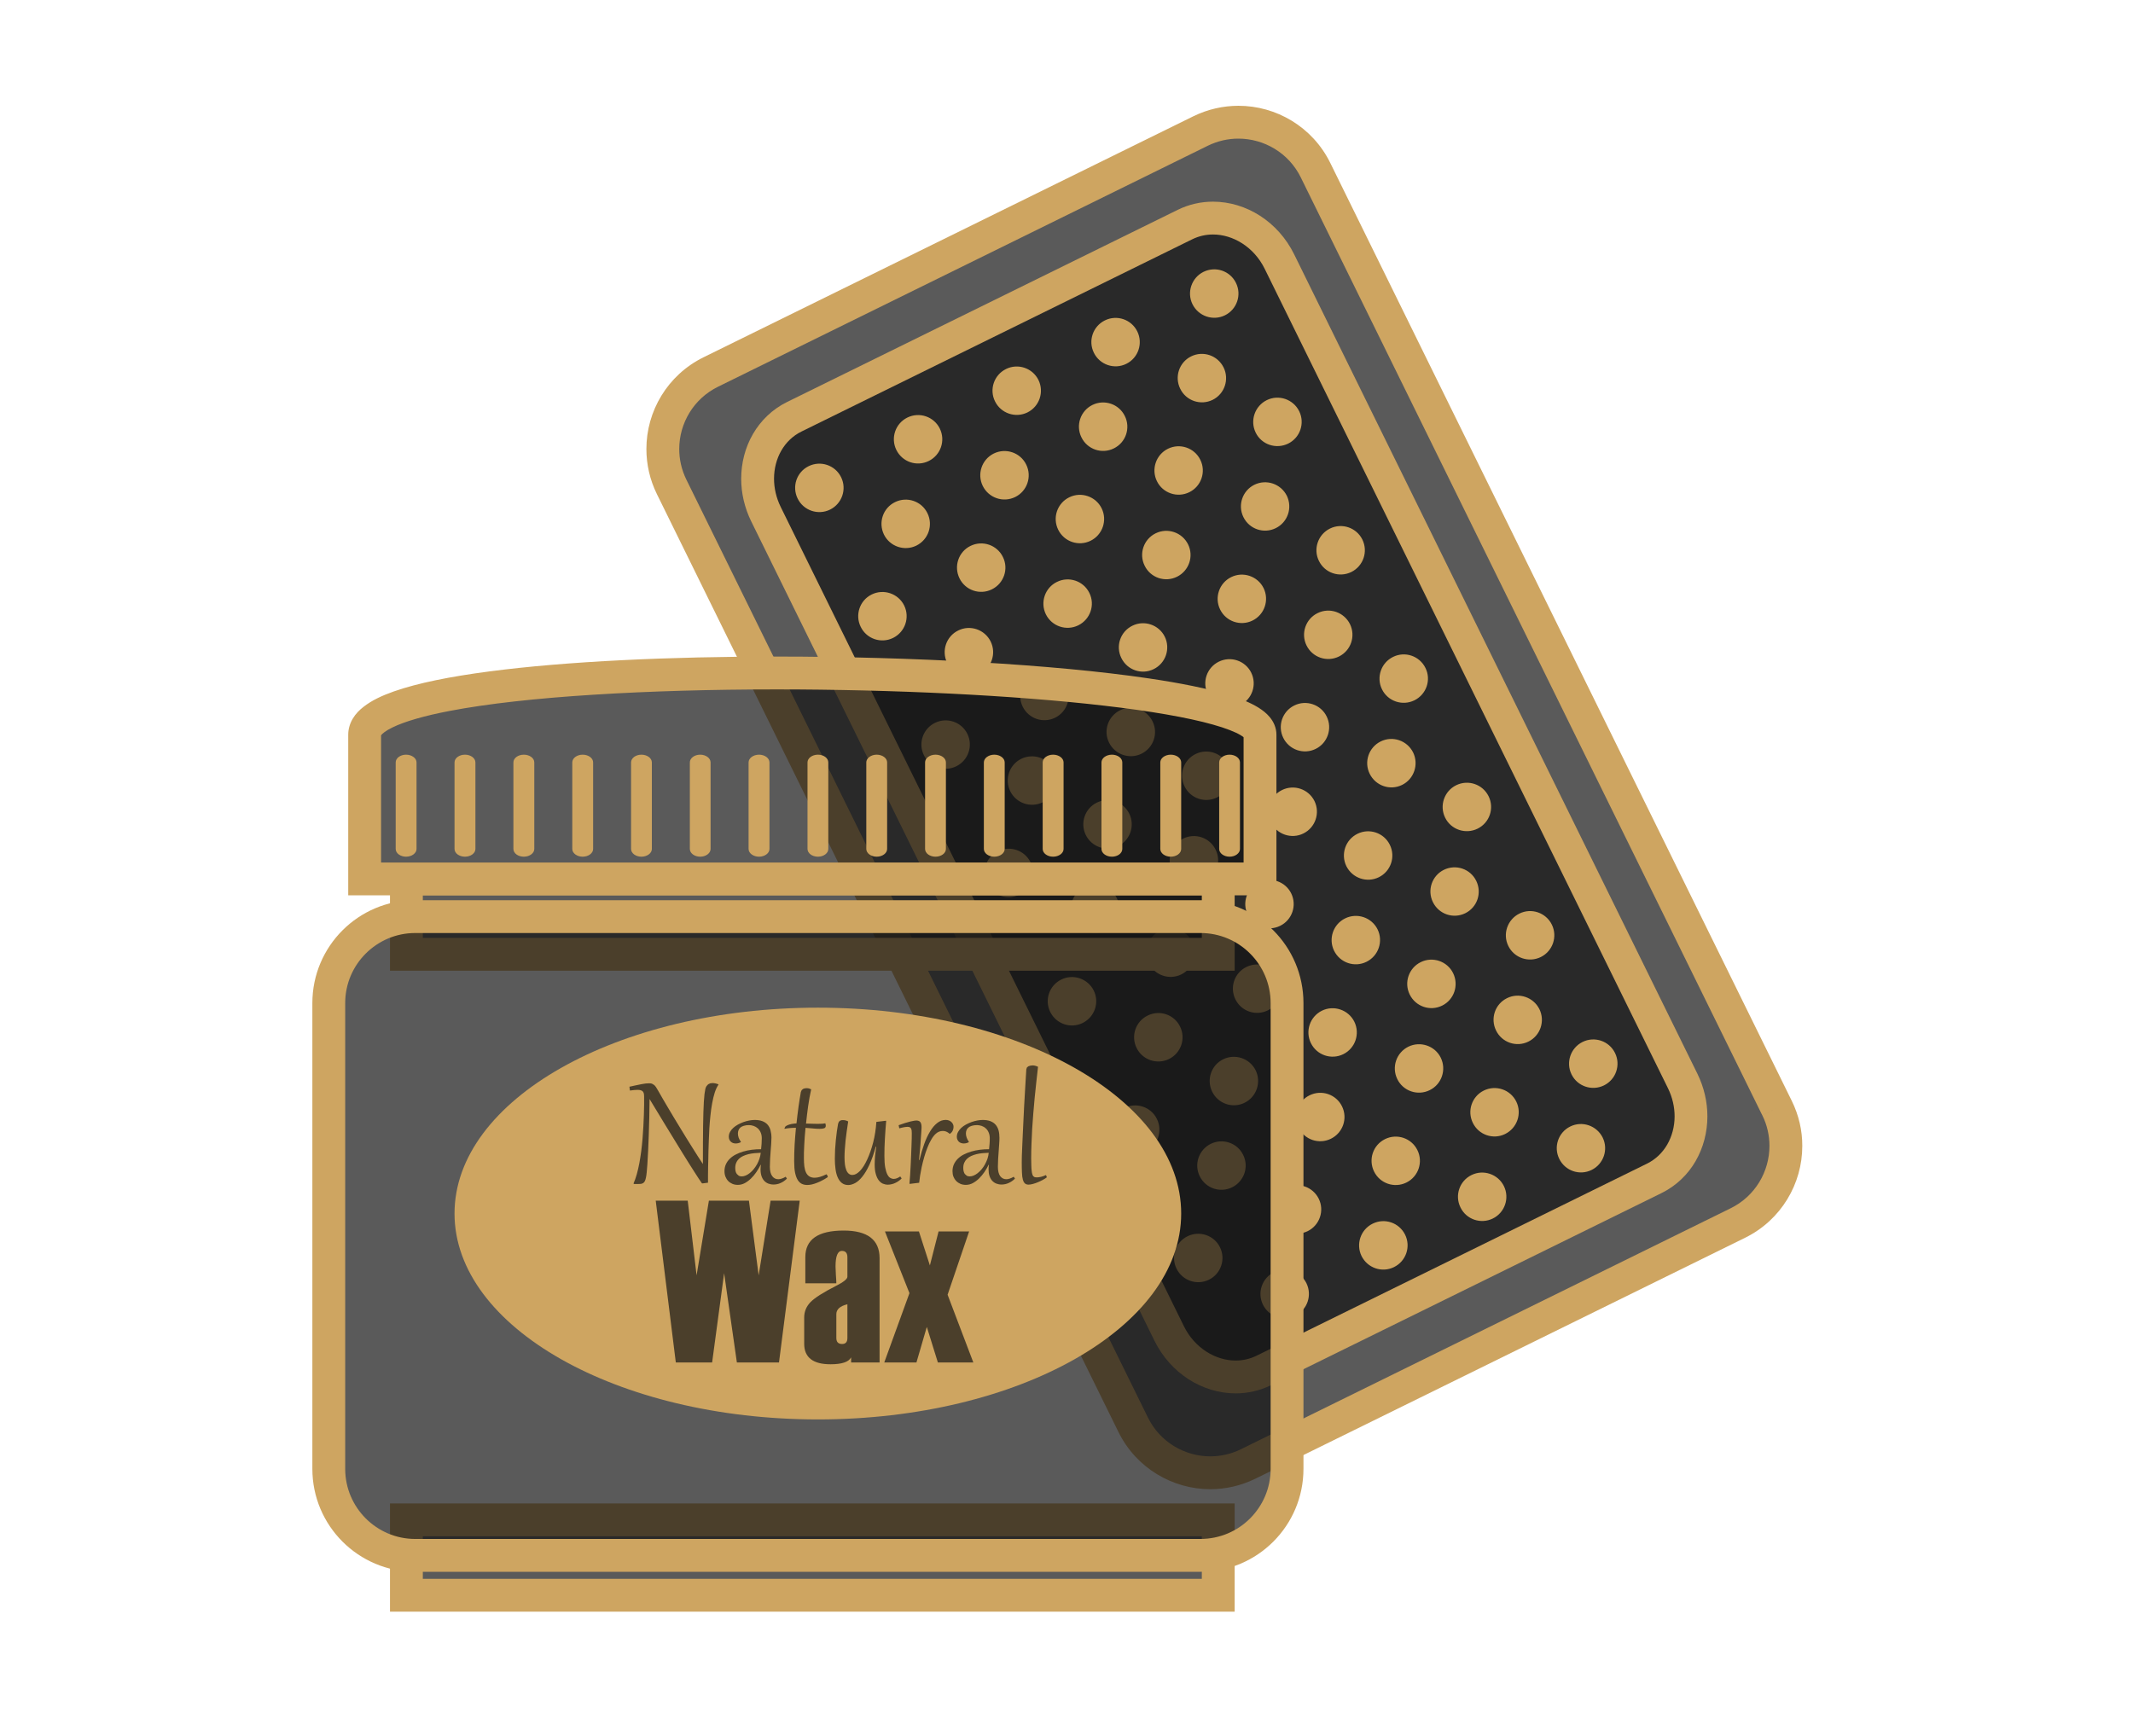 <svg width="43" height="35" viewBox="0 0 43 35" fill="none" xmlns="http://www.w3.org/2000/svg">
<path d="M35.824 22.342C36.247 23.2 35.893 24.237 35.035 24.659L25.162 29.517C24.305 29.938 23.268 29.585 22.845 28.728L13.54 9.817C13.118 8.959 13.472 7.922 14.33 7.5L24.202 2.642C25.059 2.22 26.098 2.574 26.52 3.431L35.824 22.342Z" fill="#151515" fill-opacity="0.7"/>
<path d="M35.824 22.342L35.528 22.488C35.626 22.688 35.671 22.897 35.671 23.104C35.671 23.621 35.384 24.119 34.888 24.362L25.016 29.22C24.817 29.318 24.607 29.363 24.4 29.364C23.883 29.363 23.386 29.077 23.142 28.582L13.837 9.671C13.739 9.471 13.693 9.261 13.693 9.054C13.693 8.537 13.98 8.04 14.476 7.797L24.348 2.939C24.548 2.841 24.758 2.795 24.965 2.795C25.482 2.795 25.98 3.082 26.223 3.577L35.527 22.488L35.824 22.342L36.121 22.196L26.817 3.284C26.458 2.556 25.726 2.132 24.965 2.133C24.659 2.133 24.348 2.202 24.056 2.345L14.184 7.203C13.454 7.562 13.03 8.294 13.031 9.054C13.031 9.36 13.099 9.671 13.243 9.963L22.548 28.874C22.907 29.602 23.64 30.026 24.4 30.026C24.705 30.026 25.016 29.957 25.308 29.814L35.181 24.956C35.909 24.597 36.334 23.865 36.333 23.104C36.334 22.799 36.265 22.488 36.121 22.196L35.824 22.342Z" fill="#CEA561"/>
<path d="M33.92 21.793C34.29 22.541 34.034 23.421 33.35 23.758L25.476 27.632C24.791 27.969 23.938 27.634 23.57 26.886L15.442 10.368C15.074 9.619 15.328 8.74 16.013 8.403L23.888 4.528C24.572 4.192 25.426 4.526 25.793 5.275L33.92 21.793Z" fill="#151515" fill-opacity="0.7"/>
<path d="M33.92 21.792L33.624 21.939C33.716 22.126 33.759 22.321 33.759 22.508C33.759 22.716 33.705 22.913 33.61 23.078C33.514 23.242 33.379 23.374 33.204 23.461L25.33 27.335C25.195 27.401 25.054 27.432 24.91 27.432C24.509 27.433 24.084 27.182 23.867 26.74L15.739 10.222C15.647 10.035 15.604 9.839 15.604 9.652C15.604 9.445 15.657 9.247 15.752 9.083C15.848 8.918 15.984 8.786 16.159 8.7L24.034 4.825C24.169 4.759 24.309 4.728 24.453 4.728C24.854 4.727 25.279 4.978 25.496 5.421L25.496 5.421L33.624 21.939L33.92 21.792L34.217 21.646L26.09 5.129L26.09 5.129C25.766 4.47 25.124 4.067 24.453 4.066C24.213 4.066 23.969 4.119 23.742 4.231L15.867 8.105C15.57 8.251 15.335 8.481 15.179 8.751C15.023 9.021 14.942 9.333 14.942 9.652C14.942 9.94 15.008 10.236 15.145 10.514L23.273 27.032C23.597 27.69 24.239 28.093 24.91 28.094C25.15 28.094 25.394 28.041 25.622 27.929L33.496 24.055C33.793 23.909 34.027 23.68 34.183 23.41C34.339 23.139 34.42 22.828 34.42 22.508C34.42 22.22 34.354 21.924 34.217 21.646L33.92 21.792Z" fill="#CEA561"/>
<path d="M16.956 9.621C17.075 9.863 16.975 10.156 16.733 10.275C16.492 10.394 16.199 10.294 16.08 10.052C15.961 9.81 16.059 9.518 16.302 9.399C16.544 9.28 16.837 9.379 16.956 9.621Z" fill="#CEA561"/>
<path d="M18.946 8.641C19.065 8.883 18.965 9.176 18.722 9.295C18.48 9.414 18.19 9.314 18.07 9.072C17.951 8.83 18.05 8.538 18.292 8.419C18.534 8.3 18.827 8.399 18.946 8.641Z" fill="#CEA561"/>
<path d="M20.935 7.662C21.053 7.904 20.954 8.197 20.712 8.316C20.469 8.434 20.178 8.334 20.059 8.093C19.939 7.851 20.039 7.559 20.281 7.44C20.521 7.321 20.816 7.42 20.935 7.662Z" fill="#CEA561"/>
<path d="M22.927 6.682C23.046 6.924 22.947 7.217 22.705 7.336C22.463 7.455 22.171 7.355 22.052 7.113C21.932 6.871 22.032 6.579 22.274 6.46C22.516 6.341 22.808 6.44 22.927 6.682Z" fill="#CEA561"/>
<path d="M24.916 5.703C25.036 5.945 24.936 6.238 24.695 6.357C24.453 6.476 24.16 6.376 24.04 6.134C23.921 5.893 24.022 5.6 24.262 5.481C24.506 5.362 24.797 5.461 24.916 5.703Z" fill="#CEA561"/>
<path d="M18.696 10.346C18.816 10.588 18.716 10.881 18.473 11.001C18.231 11.119 17.939 11.019 17.82 10.778C17.702 10.535 17.8 10.243 18.043 10.124C18.285 10.005 18.578 10.104 18.696 10.346Z" fill="#CEA561"/>
<path d="M20.688 9.367C20.807 9.609 20.708 9.902 20.466 10.021C20.223 10.14 19.932 10.04 19.812 9.798C19.693 9.556 19.793 9.263 20.034 9.144C20.277 9.025 20.57 9.125 20.688 9.367Z" fill="#CEA561"/>
<path d="M22.676 8.388C22.796 8.63 22.696 8.923 22.454 9.041C22.212 9.161 21.92 9.061 21.801 8.818C21.682 8.576 21.781 8.284 22.022 8.165C22.264 8.046 22.558 8.145 22.676 8.388Z" fill="#CEA561"/>
<path d="M24.667 7.409C24.786 7.65 24.687 7.943 24.446 8.062C24.203 8.181 23.911 8.081 23.793 7.839C23.673 7.597 23.771 7.305 24.013 7.185C24.256 7.066 24.547 7.166 24.667 7.409Z" fill="#CEA561"/>
<path d="M18.228 12.209C18.346 12.451 18.246 12.743 18.004 12.862C17.763 12.981 17.47 12.882 17.352 12.64C17.232 12.398 17.331 12.105 17.573 11.986C17.815 11.867 18.109 11.967 18.228 12.209Z" fill="#CEA561"/>
<path d="M20.218 11.23C20.338 11.472 20.237 11.764 19.995 11.883C19.753 12.002 19.462 11.903 19.343 11.661C19.224 11.418 19.322 11.126 19.564 11.007C19.806 10.888 20.099 10.987 20.218 11.23Z" fill="#CEA561"/>
<path d="M22.209 10.25C22.327 10.492 22.227 10.784 21.986 10.903C21.744 11.022 21.452 10.923 21.333 10.681C21.213 10.438 21.313 10.146 21.555 10.027C21.796 9.908 22.09 10.008 22.209 10.25Z" fill="#CEA561"/>
<path d="M24.198 9.271C24.317 9.512 24.218 9.805 23.976 9.924C23.735 10.043 23.441 9.944 23.323 9.702C23.204 9.46 23.304 9.167 23.545 9.048C23.787 8.929 24.079 9.029 24.198 9.271Z" fill="#CEA561"/>
<path d="M26.191 8.291C26.31 8.533 26.21 8.825 25.969 8.944C25.726 9.063 25.432 8.965 25.314 8.723C25.195 8.48 25.296 8.187 25.537 8.068C25.778 7.949 26.071 8.049 26.191 8.291Z" fill="#CEA561"/>
<path d="M19.971 12.934C20.09 13.176 19.99 13.468 19.747 13.588C19.506 13.707 19.213 13.607 19.094 13.365C18.976 13.123 19.074 12.831 19.317 12.712C19.558 12.592 19.851 12.692 19.971 12.934Z" fill="#CEA561"/>
<path d="M21.961 11.955C22.081 12.196 21.98 12.488 21.738 12.608C21.495 12.727 21.204 12.628 21.084 12.386C20.966 12.144 21.065 11.851 21.307 11.733C21.549 11.613 21.843 11.713 21.961 11.955Z" fill="#CEA561"/>
<path d="M23.951 10.976C24.07 11.217 23.969 11.51 23.727 11.629C23.485 11.748 23.194 11.649 23.076 11.407C22.955 11.165 23.055 10.872 23.297 10.753C23.538 10.634 23.832 10.734 23.951 10.976Z" fill="#CEA561"/>
<path d="M25.942 9.996C26.059 10.238 25.961 10.53 25.718 10.649C25.477 10.768 25.185 10.668 25.067 10.427C24.947 10.185 25.047 9.893 25.287 9.774C25.53 9.655 25.822 9.755 25.942 9.996Z" fill="#CEA561"/>
<path d="M19.501 14.796C19.621 15.038 19.52 15.331 19.278 15.45C19.037 15.569 18.745 15.47 18.625 15.227C18.507 14.986 18.605 14.694 18.848 14.575C19.09 14.456 19.383 14.555 19.501 14.796Z" fill="#CEA561"/>
<path d="M21.492 13.816C21.612 14.059 21.512 14.352 21.27 14.471C21.028 14.59 20.737 14.49 20.617 14.248C20.498 14.007 20.596 13.714 20.838 13.595C21.08 13.476 21.374 13.575 21.492 13.816Z" fill="#CEA561"/>
<path d="M23.481 12.837C23.6 13.08 23.499 13.373 23.258 13.491C23.017 13.611 22.725 13.511 22.606 13.268C22.486 13.027 22.585 12.735 22.828 12.616C23.069 12.497 23.362 12.597 23.481 12.837Z" fill="#CEA561"/>
<path d="M25.473 11.857C25.592 12.1 25.492 12.393 25.25 12.512C25.008 12.631 24.715 12.531 24.597 12.289C24.478 12.048 24.578 11.755 24.82 11.636C25.061 11.517 25.354 11.617 25.473 11.857Z" fill="#CEA561"/>
<path d="M27.464 10.878C27.584 11.121 27.484 11.413 27.242 11.533C26.999 11.652 26.707 11.552 26.589 11.31C26.469 11.069 26.57 10.776 26.811 10.657C27.052 10.538 27.345 10.637 27.464 10.878Z" fill="#CEA561"/>
<path d="M21.242 15.522C21.361 15.764 21.262 16.056 21.02 16.176C20.778 16.295 20.485 16.195 20.366 15.953C20.246 15.711 20.347 15.419 20.587 15.3C20.831 15.181 21.123 15.28 21.242 15.522Z" fill="#CEA561"/>
<path d="M23.234 14.543C23.354 14.784 23.255 15.077 23.011 15.197C22.769 15.315 22.477 15.215 22.358 14.973C22.238 14.732 22.338 14.44 22.581 14.32C22.823 14.201 23.115 14.301 23.234 14.543Z" fill="#CEA561"/>
<path d="M25.224 13.563C25.343 13.805 25.243 14.098 25 14.217C24.76 14.336 24.466 14.236 24.348 13.994C24.229 13.753 24.328 13.46 24.57 13.341C24.812 13.222 25.105 13.321 25.224 13.563Z" fill="#CEA561"/>
<path d="M27.215 12.584C27.333 12.826 27.234 13.118 26.992 13.237C26.75 13.356 26.458 13.256 26.339 13.014C26.22 12.773 26.32 12.48 26.561 12.362C26.803 12.242 27.095 12.342 27.215 12.584Z" fill="#CEA561"/>
<path d="M20.774 17.384C20.892 17.626 20.792 17.919 20.55 18.038C20.308 18.157 20.016 18.058 19.896 17.816C19.778 17.574 19.877 17.281 20.119 17.163C20.361 17.043 20.655 17.143 20.774 17.384Z" fill="#CEA561"/>
<path d="M22.765 16.405C22.884 16.647 22.785 16.94 22.542 17.059C22.3 17.178 22.009 17.077 21.889 16.836C21.771 16.594 21.869 16.302 22.111 16.183C22.352 16.064 22.646 16.163 22.765 16.405Z" fill="#CEA561"/>
<path d="M24.755 15.426C24.874 15.667 24.774 15.96 24.533 16.079C24.291 16.198 23.999 16.098 23.88 15.856C23.761 15.615 23.859 15.322 24.102 15.203C24.343 15.084 24.637 15.184 24.755 15.426Z" fill="#CEA561"/>
<path d="M26.745 14.446C26.864 14.688 26.765 14.981 26.523 15.1C26.281 15.219 25.989 15.119 25.87 14.877C25.751 14.635 25.85 14.343 26.092 14.224C26.333 14.105 26.627 14.204 26.745 14.446Z" fill="#CEA561"/>
<path d="M28.736 13.467C28.857 13.708 28.755 14.001 28.514 14.12C28.272 14.239 27.978 14.14 27.86 13.898C27.741 13.656 27.842 13.363 28.083 13.245C28.325 13.125 28.617 13.225 28.736 13.467Z" fill="#CEA561"/>
<path d="M22.515 18.11C22.634 18.351 22.535 18.645 22.293 18.764C22.051 18.883 21.759 18.783 21.639 18.541C21.52 18.299 21.619 18.007 21.861 17.888C22.105 17.768 22.397 17.868 22.515 18.11Z" fill="#CEA561"/>
<path d="M24.506 17.131C24.626 17.372 24.527 17.665 24.284 17.784C24.042 17.903 23.749 17.803 23.63 17.561C23.512 17.319 23.61 17.027 23.852 16.908C24.096 16.788 24.388 16.888 24.506 17.131Z" fill="#CEA561"/>
<path d="M26.499 16.151C26.617 16.393 26.517 16.686 26.275 16.805C26.034 16.924 25.74 16.824 25.622 16.582C25.503 16.34 25.601 16.048 25.845 15.929C26.086 15.81 26.379 15.909 26.499 16.151Z" fill="#CEA561"/>
<path d="M28.488 15.172C28.605 15.413 28.507 15.707 28.265 15.826C28.023 15.945 27.732 15.844 27.613 15.603C27.492 15.361 27.593 15.068 27.834 14.949C28.076 14.83 28.368 14.93 28.488 15.172Z" fill="#CEA561"/>
<path d="M22.049 19.972C22.169 20.214 22.067 20.507 21.825 20.626C21.583 20.745 21.292 20.645 21.172 20.403C21.053 20.161 21.152 19.869 21.395 19.75C21.636 19.631 21.93 19.731 22.049 19.972Z" fill="#CEA561"/>
<path d="M24.037 18.993C24.155 19.235 24.055 19.528 23.813 19.647C23.572 19.765 23.28 19.665 23.161 19.424C23.042 19.182 23.141 18.889 23.382 18.77C23.625 18.652 23.918 18.751 24.037 18.993Z" fill="#CEA561"/>
<path d="M26.03 18.013C26.149 18.255 26.049 18.548 25.807 18.667C25.566 18.786 25.275 18.686 25.154 18.444C25.035 18.202 25.135 17.91 25.376 17.791C25.617 17.672 25.911 17.771 26.03 18.013Z" fill="#CEA561"/>
<path d="M28.018 17.033C28.138 17.275 28.038 17.568 27.797 17.687C27.554 17.806 27.263 17.706 27.142 17.464C27.024 17.223 27.123 16.93 27.366 16.811C27.607 16.692 27.9 16.792 28.018 17.033Z" fill="#CEA561"/>
<path d="M30.009 16.054C30.129 16.297 30.029 16.589 29.787 16.708C29.545 16.827 29.251 16.728 29.133 16.486C29.014 16.244 29.114 15.951 29.356 15.832C29.599 15.713 29.89 15.813 30.009 16.054Z" fill="#CEA561"/>
<path d="M23.789 20.698C23.909 20.94 23.809 21.232 23.567 21.352C23.324 21.471 23.032 21.371 22.913 21.129C22.794 20.887 22.893 20.595 23.136 20.476C23.378 20.356 23.672 20.456 23.789 20.698Z" fill="#CEA561"/>
<path d="M25.78 19.718C25.899 19.96 25.8 20.253 25.557 20.372C25.316 20.491 25.024 20.391 24.905 20.149C24.786 19.908 24.884 19.615 25.126 19.497C25.368 19.377 25.662 19.477 25.78 19.718Z" fill="#CEA561"/>
<path d="M27.771 18.738C27.89 18.981 27.789 19.273 27.548 19.392C27.305 19.512 27.014 19.412 26.894 19.169C26.776 18.928 26.875 18.636 27.117 18.517C27.358 18.398 27.652 18.497 27.771 18.738Z" fill="#CEA561"/>
<path d="M29.76 17.76C29.879 18.002 29.781 18.294 29.539 18.413C29.297 18.532 29.006 18.432 28.887 18.19C28.767 17.949 28.867 17.656 29.107 17.538C29.35 17.419 29.642 17.518 29.76 17.76Z" fill="#CEA561"/>
<path d="M23.322 22.56C23.442 22.802 23.342 23.096 23.1 23.214C22.858 23.334 22.566 23.234 22.447 22.991C22.328 22.75 22.426 22.457 22.669 22.338C22.911 22.219 23.204 22.319 23.322 22.56Z" fill="#CEA561"/>
<path d="M25.313 21.58C25.431 21.823 25.331 22.116 25.089 22.235C24.848 22.354 24.555 22.253 24.437 22.011C24.318 21.77 24.416 21.477 24.658 21.358C24.901 21.239 25.193 21.339 25.313 21.58Z" fill="#CEA561"/>
<path d="M27.303 20.601C27.421 20.843 27.322 21.136 27.08 21.255C26.837 21.374 26.546 21.274 26.427 21.032C26.308 20.791 26.407 20.498 26.649 20.378C26.89 20.26 27.184 20.36 27.303 20.601Z" fill="#CEA561"/>
<path d="M29.294 19.621C29.413 19.864 29.315 20.157 29.072 20.276C28.831 20.395 28.538 20.295 28.419 20.052C28.3 19.811 28.399 19.518 28.641 19.399C28.882 19.28 29.176 19.38 29.294 19.621Z" fill="#CEA561"/>
<path d="M31.284 18.642C31.403 18.884 31.303 19.177 31.062 19.296C30.82 19.415 30.526 19.316 30.407 19.073C30.288 18.832 30.389 18.539 30.63 18.42C30.872 18.3 31.165 18.401 31.284 18.642Z" fill="#CEA561"/>
<path d="M25.061 23.285C25.182 23.527 25.081 23.82 24.838 23.939C24.597 24.058 24.305 23.959 24.186 23.716C24.067 23.475 24.166 23.183 24.408 23.063C24.65 22.944 24.943 23.043 25.061 23.285Z" fill="#CEA561"/>
<path d="M27.054 22.306C27.173 22.549 27.074 22.84 26.83 22.96C26.589 23.079 26.297 22.98 26.178 22.737C26.058 22.496 26.157 22.203 26.4 22.084C26.643 21.965 26.935 22.064 27.054 22.306Z" fill="#CEA561"/>
<path d="M29.045 21.326C29.163 21.569 29.064 21.862 28.822 21.98C28.58 22.1 28.287 22 28.169 21.758C28.05 21.516 28.149 21.224 28.391 21.104C28.632 20.986 28.927 21.085 29.045 21.326Z" fill="#CEA561"/>
<path d="M31.034 20.348C31.152 20.59 31.053 20.882 30.812 21.001C30.57 21.121 30.278 21.02 30.16 20.778C30.04 20.536 30.138 20.244 30.381 20.125C30.622 20.006 30.914 20.106 31.034 20.348Z" fill="#CEA561"/>
<path d="M24.594 25.148C24.713 25.39 24.614 25.683 24.371 25.802C24.129 25.921 23.838 25.821 23.718 25.579C23.599 25.337 23.697 25.045 23.94 24.926C24.183 24.807 24.476 24.907 24.594 25.148Z" fill="#CEA561"/>
<path d="M26.585 24.169C26.704 24.41 26.604 24.704 26.362 24.823C26.119 24.941 25.828 24.841 25.709 24.6C25.591 24.358 25.689 24.065 25.931 23.947C26.172 23.827 26.465 23.927 26.585 24.169Z" fill="#CEA561"/>
<path d="M28.574 23.189C28.694 23.431 28.594 23.724 28.352 23.843C28.11 23.962 27.818 23.862 27.7 23.62C27.581 23.378 27.679 23.086 27.922 22.967C28.163 22.848 28.456 22.948 28.574 23.189Z" fill="#CEA561"/>
<path d="M30.567 22.21C30.686 22.451 30.585 22.744 30.343 22.864C30.103 22.983 29.81 22.883 29.692 22.641C29.572 22.399 29.672 22.106 29.913 21.988C30.155 21.869 30.448 21.968 30.567 22.21Z" fill="#CEA561"/>
<path d="M32.558 21.231C32.677 21.472 32.577 21.765 32.336 21.884C32.093 22.003 31.8 21.904 31.681 21.662C31.562 21.42 31.663 21.127 31.904 21.008C32.146 20.889 32.439 20.988 32.558 21.231Z" fill="#CEA561"/>
<path d="M26.337 25.873C26.455 26.115 26.357 26.407 26.113 26.527C25.872 26.646 25.579 26.546 25.46 26.305C25.341 26.063 25.441 25.77 25.683 25.651C25.925 25.532 26.218 25.631 26.337 25.873Z" fill="#CEA561"/>
<path d="M28.326 24.894C28.445 25.136 28.346 25.428 28.102 25.548C27.86 25.667 27.569 25.567 27.448 25.325C27.33 25.083 27.43 24.79 27.672 24.672C27.915 24.552 28.206 24.652 28.326 24.894Z" fill="#CEA561"/>
<path d="M30.318 23.915C30.436 24.156 30.337 24.449 30.095 24.568C29.853 24.687 29.561 24.588 29.443 24.346C29.322 24.104 29.422 23.811 29.664 23.692C29.905 23.573 30.199 23.673 30.318 23.915Z" fill="#CEA561"/>
<path d="M32.309 22.936C32.427 23.177 32.328 23.47 32.086 23.589C31.844 23.708 31.553 23.608 31.434 23.366C31.314 23.124 31.414 22.832 31.655 22.713C31.897 22.594 32.188 22.694 32.309 22.936Z" fill="#CEA561"/>
<path d="M24.559 32.164H8.193V30.644H24.559V32.164Z" fill="#151515" fill-opacity="0.7"/>
<path d="M24.559 32.164V31.833H8.524V30.975H24.228L24.228 32.164H24.559H24.89V30.313H7.862V32.495H24.89V32.164H24.559Z" fill="#CEA561"/>
<path d="M24.559 19.241H8.193V17.721H24.559V19.241Z" fill="#151515" fill-opacity="0.7"/>
<path d="M24.559 19.241V18.91H8.524V18.052H24.228L24.228 19.241H24.559H24.89V17.39H7.862V19.572H24.89V19.241H24.559Z" fill="#CEA561"/>
<path d="M25.401 17.721H7.351C7.351 17.721 7.351 15.753 7.351 14.813C7.351 12.98 25.401 13.338 25.401 14.813C25.401 16.066 25.401 17.721 25.401 17.721Z" fill="#151515" fill-opacity="0.7"/>
<path d="M25.401 17.721V17.39H7.351V17.721H7.682C7.682 17.721 7.682 15.753 7.682 14.813H7.631L7.68 14.828L7.682 14.813H7.631L7.68 14.828L7.658 14.821L7.679 14.831L7.68 14.828L7.658 14.821L7.679 14.831L7.685 14.822C7.701 14.797 7.778 14.73 7.914 14.666C8.152 14.549 8.553 14.432 9.06 14.335C9.823 14.188 10.831 14.078 11.966 14.007C13.102 13.935 14.367 13.9 15.652 13.9C18.01 13.9 20.44 14.017 22.266 14.229C23.178 14.334 23.941 14.465 24.454 14.61C24.71 14.681 24.904 14.759 25.007 14.821C25.058 14.851 25.085 14.877 25.087 14.881H25.088L25.183 14.813H25.07C25.069 14.85 25.086 14.88 25.088 14.881L25.183 14.813H25.07C25.07 16.066 25.07 17.721 25.07 17.721H25.401H25.732C25.732 17.721 25.732 16.066 25.732 14.813C25.733 14.673 25.672 14.548 25.599 14.461C25.531 14.378 25.451 14.318 25.363 14.263C25.199 14.163 25.001 14.084 24.762 14.01C24.344 13.882 23.801 13.773 23.158 13.678C21.23 13.393 18.399 13.239 15.652 13.238C13.512 13.238 11.428 13.332 9.861 13.538C9.077 13.641 8.424 13.771 7.939 13.941C7.696 14.027 7.494 14.122 7.329 14.251C7.246 14.315 7.172 14.39 7.115 14.484C7.057 14.578 7.02 14.694 7.02 14.813C7.02 15.753 7.02 17.721 7.02 17.721V18.052H25.732V17.721H25.401Z" fill="#CEA561"/>
<path d="M25.946 29.615C25.946 30.578 25.166 31.359 24.201 31.359H8.372C7.409 31.359 6.628 30.578 6.628 29.615V20.224C6.628 19.262 7.409 18.48 8.372 18.48H24.201C25.166 18.48 25.946 19.262 25.946 20.224V29.615Z" fill="#151515" fill-opacity="0.7"/>
<path d="M25.946 29.615H25.615C25.615 30.007 25.457 30.358 25.201 30.615C24.945 30.871 24.593 31.028 24.201 31.029H8.371C7.981 31.029 7.63 30.871 7.373 30.615C7.117 30.358 6.959 30.006 6.959 29.615V20.225C6.959 19.834 7.117 19.482 7.373 19.226C7.63 18.97 7.981 18.812 8.371 18.812H24.201C24.593 18.812 24.945 18.97 25.201 19.226C25.457 19.482 25.615 19.834 25.615 20.225V29.615H25.946H26.277V20.225C26.277 19.079 25.349 18.15 24.201 18.15H8.371C7.226 18.15 6.297 19.079 6.297 20.225V29.615C6.297 30.762 7.226 31.69 8.371 31.691H24.201C25.349 31.691 26.277 30.761 26.277 29.615H25.946Z" fill="#CEA561"/>
<path d="M8.397 17.117C8.397 17.203 8.301 17.273 8.186 17.273C8.07 17.273 7.977 17.203 7.977 17.117V15.372C7.977 15.286 8.07 15.216 8.186 15.216C8.301 15.216 8.397 15.286 8.397 15.372V17.117Z" fill="#CEA561"/>
<path d="M9.584 17.117C9.584 17.203 9.489 17.273 9.374 17.273C9.257 17.273 9.163 17.203 9.163 17.117V15.372C9.163 15.286 9.257 15.216 9.374 15.216C9.489 15.216 9.584 15.286 9.584 15.372V17.117Z" fill="#CEA561"/>
<path d="M10.771 17.117C10.771 17.203 10.676 17.273 10.561 17.273C10.443 17.273 10.35 17.203 10.35 17.117V15.372C10.35 15.286 10.443 15.216 10.561 15.216C10.676 15.216 10.771 15.286 10.771 15.372V17.117Z" fill="#CEA561"/>
<path d="M11.957 17.117C11.957 17.203 11.863 17.273 11.746 17.273C11.631 17.273 11.537 17.203 11.537 17.117V15.372C11.537 15.286 11.631 15.216 11.746 15.216C11.863 15.216 11.957 15.286 11.957 15.372V17.117Z" fill="#CEA561"/>
<path d="M13.141 17.117C13.141 17.203 13.046 17.273 12.931 17.273C12.815 17.273 12.722 17.203 12.722 17.117V15.372C12.722 15.286 12.815 15.216 12.931 15.216C13.046 15.216 13.141 15.286 13.141 15.372V17.117Z" fill="#CEA561"/>
<path d="M14.325 17.117C14.325 17.203 14.23 17.273 14.116 17.273C14 17.273 13.907 17.203 13.907 17.117V15.372C13.907 15.286 14 15.216 14.116 15.216C14.23 15.216 14.325 15.286 14.325 15.372V17.117Z" fill="#CEA561"/>
<path d="M15.512 17.117C15.512 17.203 15.417 17.273 15.302 17.273C15.186 17.273 15.091 17.203 15.091 17.117V15.372C15.091 15.286 15.186 15.216 15.302 15.216C15.417 15.216 15.512 15.286 15.512 15.372V17.117Z" fill="#CEA561"/>
<path d="M16.698 17.117C16.698 17.203 16.605 17.273 16.489 17.273C16.373 17.273 16.279 17.203 16.279 17.117V15.372C16.279 15.286 16.373 15.216 16.489 15.216C16.605 15.216 16.698 15.286 16.698 15.372V17.117Z" fill="#CEA561"/>
<path d="M17.884 17.117C17.884 17.203 17.789 17.273 17.674 17.273C17.559 17.273 17.464 17.203 17.464 17.117V15.372C17.464 15.286 17.559 15.216 17.674 15.216C17.789 15.216 17.884 15.286 17.884 15.372V17.117Z" fill="#CEA561"/>
<path d="M19.069 17.117C19.069 17.203 18.975 17.273 18.859 17.273C18.743 17.273 18.649 17.203 18.649 17.117V15.372C18.649 15.286 18.743 15.216 18.859 15.216C18.975 15.216 19.069 15.286 19.069 15.372V17.117Z" fill="#CEA561"/>
<path d="M20.254 17.117C20.254 17.203 20.16 17.273 20.044 17.273C19.929 17.273 19.834 17.203 19.834 17.117V15.372C19.834 15.286 19.929 15.216 20.044 15.216C20.16 15.216 20.254 15.286 20.254 15.372V17.117Z" fill="#CEA561"/>
<path d="M21.441 17.117C21.441 17.203 21.346 17.273 21.23 17.273C21.114 17.273 21.02 17.203 21.02 17.117V15.372C21.02 15.286 21.114 15.216 21.23 15.216C21.346 15.216 21.441 15.286 21.441 15.372V17.117Z" fill="#CEA561"/>
<path d="M22.625 17.117C22.625 17.203 22.532 17.273 22.416 17.273C22.3 17.273 22.205 17.203 22.205 17.117V15.372C22.205 15.286 22.3 15.216 22.416 15.216C22.532 15.216 22.625 15.286 22.625 15.372V17.117Z" fill="#CEA561"/>
<path d="M23.812 17.117C23.812 17.203 23.718 17.273 23.602 17.273C23.486 17.273 23.391 17.203 23.391 17.117V15.372C23.391 15.286 23.486 15.216 23.602 15.216C23.718 15.216 23.812 15.286 23.812 15.372V17.117Z" fill="#CEA561"/>
<path d="M24.997 17.117C24.997 17.203 24.903 17.273 24.788 17.273C24.672 17.273 24.578 17.203 24.578 17.117V15.372C24.578 15.286 24.672 15.216 24.788 15.216C24.903 15.216 24.997 15.286 24.997 15.372V17.117Z" fill="#CEA561"/>
<path d="M9.163 24.468C9.163 26.761 12.443 28.619 16.488 28.619C20.533 28.619 23.812 26.761 23.812 24.468C23.812 22.176 20.533 20.317 16.488 20.317C12.443 20.317 9.163 22.176 9.163 24.468Z" fill="#CEA561"/>
<path d="M16.122 24.208L15.704 27.471H14.855L14.598 25.671L14.356 27.471H13.624L13.219 24.208H13.864L14.043 25.714L14.291 24.208H15.098L15.294 25.714L15.535 24.208H16.122Z" fill="#151515" fill-opacity="0.7"/>
<path d="M17.083 26.977V26.297C16.935 26.333 16.86 26.4 16.86 26.497V26.977C16.86 27.058 16.899 27.098 16.976 27.098C17.048 27.098 17.083 27.058 17.083 26.977ZM17.732 27.471H17.158V27.368C17.11 27.461 16.971 27.507 16.742 27.507C16.389 27.507 16.212 27.369 16.212 27.093V26.563C16.212 26.445 16.255 26.341 16.34 26.253C16.426 26.166 16.599 26.056 16.858 25.924C17.008 25.848 17.083 25.787 17.083 25.742V25.35C17.083 25.264 17.046 25.221 16.972 25.221C16.887 25.221 16.844 25.326 16.844 25.537C16.844 25.575 16.847 25.631 16.851 25.705C16.857 25.78 16.86 25.836 16.86 25.874H16.235V25.346C16.235 24.989 16.492 24.811 17.008 24.811C17.49 24.811 17.732 24.997 17.732 25.369V27.471Z" fill="#151515" fill-opacity="0.7"/>
<path d="M19.622 27.471H18.907L18.684 26.754L18.475 27.471H17.826L18.334 26.073L17.84 24.829H18.525L18.746 25.514L18.921 24.829H19.537L19.103 26.105L19.622 27.471Z" fill="#151515" fill-opacity="0.7"/>
<path d="M13.269 21.993C13.296 22.041 13.326 22.094 13.36 22.152C13.394 22.21 13.43 22.272 13.469 22.337C13.507 22.401 13.547 22.468 13.588 22.537C13.63 22.607 13.672 22.676 13.715 22.746C13.757 22.815 13.8 22.884 13.841 22.952C13.883 23.02 13.924 23.085 13.963 23.147C14.002 23.21 14.039 23.268 14.074 23.323C14.109 23.378 14.141 23.426 14.17 23.469C14.17 23.314 14.17 23.172 14.171 23.044C14.171 22.917 14.172 22.801 14.174 22.699C14.176 22.596 14.178 22.505 14.18 22.425C14.182 22.345 14.185 22.275 14.189 22.215C14.193 22.155 14.197 22.104 14.202 22.061C14.207 22.02 14.213 21.985 14.219 21.957C14.225 21.934 14.232 21.915 14.242 21.9L14.275 21.863L14.316 21.843L14.362 21.837C14.401 21.837 14.441 21.846 14.483 21.863V21.871C14.455 21.911 14.43 21.964 14.409 22.028C14.389 22.093 14.371 22.164 14.357 22.243C14.342 22.322 14.331 22.404 14.322 22.491C14.312 22.578 14.306 22.665 14.3 22.75C14.295 22.836 14.291 22.918 14.289 22.997C14.286 23.076 14.284 23.147 14.282 23.209C14.281 23.264 14.28 23.317 14.279 23.369C14.277 23.421 14.276 23.473 14.275 23.525C14.275 23.577 14.274 23.629 14.273 23.682C14.273 23.735 14.273 23.79 14.273 23.846L14.166 23.86L14.15 23.858C14.133 23.834 14.111 23.802 14.084 23.761C14.057 23.72 14.027 23.673 13.993 23.62C13.959 23.567 13.923 23.509 13.883 23.447C13.844 23.384 13.804 23.319 13.761 23.251C13.72 23.183 13.677 23.113 13.633 23.043C13.59 22.972 13.546 22.902 13.504 22.832C13.461 22.762 13.42 22.694 13.379 22.628C13.339 22.562 13.301 22.5 13.266 22.441C13.23 22.383 13.198 22.33 13.169 22.282C13.14 22.233 13.115 22.192 13.095 22.159C13.094 22.287 13.092 22.412 13.089 22.534C13.087 22.655 13.083 22.772 13.079 22.884C13.075 22.996 13.071 23.102 13.066 23.203C13.061 23.304 13.056 23.398 13.05 23.484C13.046 23.545 13.041 23.597 13.037 23.64C13.033 23.683 13.027 23.719 13.021 23.747C13.015 23.776 13.008 23.799 12.999 23.816C12.99 23.833 12.979 23.845 12.965 23.854C12.952 23.862 12.936 23.868 12.917 23.87C12.899 23.872 12.877 23.873 12.851 23.873H12.828L12.81 23.873L12.783 23.872L12.771 23.863C12.796 23.807 12.818 23.744 12.838 23.674C12.857 23.604 12.874 23.53 12.889 23.452C12.903 23.374 12.916 23.294 12.927 23.21C12.937 23.127 12.946 23.044 12.953 22.96C12.96 22.876 12.966 22.794 12.97 22.713C12.975 22.632 12.978 22.555 12.98 22.482C12.982 22.409 12.984 22.341 12.985 22.278C12.985 22.215 12.985 22.161 12.985 22.114C12.985 22.089 12.983 22.068 12.98 22.05C12.976 22.033 12.969 22.018 12.959 22.007C12.948 21.995 12.935 21.987 12.917 21.982C12.9 21.977 12.877 21.974 12.849 21.974C12.83 21.974 12.807 21.975 12.783 21.978C12.758 21.98 12.73 21.983 12.699 21.988L12.689 21.911C12.738 21.9 12.782 21.89 12.822 21.882C12.861 21.873 12.897 21.866 12.929 21.86C12.96 21.854 12.989 21.85 13.015 21.846C13.041 21.843 13.064 21.842 13.085 21.842C13.107 21.842 13.126 21.844 13.142 21.849L13.186 21.875C13.2 21.886 13.213 21.902 13.226 21.921C13.239 21.941 13.254 21.965 13.269 21.993Z" fill="#151515" fill-opacity="0.7"/>
<path d="M14.822 23.549C14.822 23.572 14.824 23.594 14.829 23.614C14.834 23.635 14.842 23.653 14.853 23.669L14.894 23.706C14.91 23.715 14.93 23.719 14.954 23.719C14.98 23.719 15.007 23.713 15.034 23.701C15.062 23.689 15.09 23.672 15.117 23.65C15.144 23.629 15.17 23.603 15.194 23.573C15.219 23.543 15.241 23.511 15.261 23.475C15.28 23.44 15.297 23.402 15.31 23.363C15.323 23.324 15.332 23.284 15.336 23.243C15.293 23.244 15.25 23.247 15.208 23.251C15.165 23.255 15.125 23.262 15.087 23.271C15.049 23.281 15.014 23.293 14.981 23.308C14.949 23.323 14.921 23.342 14.897 23.364C14.874 23.387 14.855 23.413 14.842 23.444C14.829 23.474 14.822 23.509 14.822 23.549ZM15.357 22.951C15.357 22.905 15.349 22.865 15.334 22.832C15.319 22.798 15.299 22.771 15.275 22.749C15.25 22.727 15.223 22.712 15.192 22.701C15.161 22.691 15.13 22.685 15.1 22.685C15.059 22.685 15.024 22.69 14.995 22.699C14.967 22.707 14.944 22.719 14.926 22.734C14.908 22.749 14.896 22.767 14.888 22.788C14.88 22.808 14.876 22.831 14.876 22.855C14.876 22.882 14.881 22.91 14.891 22.939C14.901 22.967 14.916 22.994 14.936 23.021L14.933 23.03C14.899 23.047 14.866 23.055 14.832 23.055C14.813 23.055 14.794 23.052 14.777 23.046C14.76 23.04 14.745 23.031 14.733 23.019C14.72 23.007 14.71 22.993 14.703 22.976C14.696 22.96 14.692 22.941 14.692 22.92C14.692 22.886 14.7 22.853 14.717 22.823C14.733 22.793 14.755 22.765 14.783 22.74C14.81 22.715 14.842 22.693 14.878 22.673C14.914 22.654 14.951 22.637 14.989 22.623C15.027 22.61 15.066 22.599 15.104 22.592C15.143 22.585 15.179 22.581 15.212 22.581C15.273 22.581 15.325 22.589 15.368 22.605C15.412 22.622 15.447 22.645 15.474 22.676C15.501 22.707 15.521 22.745 15.533 22.789C15.545 22.833 15.552 22.883 15.552 22.939C15.552 22.977 15.55 23.019 15.547 23.065C15.544 23.111 15.54 23.159 15.536 23.209C15.532 23.259 15.528 23.311 15.525 23.365C15.522 23.418 15.52 23.471 15.52 23.524C15.52 23.608 15.536 23.671 15.567 23.713C15.598 23.755 15.639 23.776 15.689 23.776C15.734 23.776 15.784 23.759 15.839 23.726L15.864 23.764C15.825 23.803 15.783 23.832 15.737 23.852C15.691 23.873 15.643 23.883 15.593 23.883C15.555 23.883 15.52 23.876 15.488 23.864C15.456 23.851 15.429 23.832 15.405 23.807C15.382 23.782 15.364 23.75 15.351 23.711C15.339 23.673 15.332 23.629 15.332 23.578L15.334 23.533C15.334 23.518 15.336 23.502 15.339 23.485H15.334C15.309 23.535 15.28 23.584 15.247 23.633C15.214 23.681 15.179 23.724 15.139 23.762C15.1 23.8 15.058 23.831 15.014 23.855C14.97 23.878 14.923 23.89 14.874 23.89C14.834 23.89 14.798 23.883 14.764 23.869C14.731 23.855 14.703 23.836 14.68 23.812C14.656 23.787 14.638 23.758 14.625 23.725C14.612 23.692 14.605 23.655 14.605 23.616C14.605 23.564 14.614 23.518 14.633 23.476C14.652 23.434 14.678 23.397 14.712 23.364C14.745 23.331 14.785 23.302 14.832 23.278C14.878 23.254 14.928 23.234 14.983 23.218C15.037 23.202 15.095 23.19 15.156 23.182C15.217 23.174 15.279 23.171 15.343 23.171C15.347 23.134 15.35 23.099 15.353 23.064C15.355 23.03 15.357 22.992 15.357 22.951Z" fill="#151515" fill-opacity="0.7"/>
<path d="M16.353 21.964C16.328 22.074 16.308 22.188 16.291 22.306C16.275 22.423 16.261 22.539 16.249 22.654C16.276 22.655 16.303 22.656 16.329 22.656C16.355 22.657 16.379 22.657 16.401 22.658C16.423 22.658 16.444 22.659 16.462 22.659C16.48 22.659 16.496 22.659 16.508 22.659C16.561 22.659 16.604 22.656 16.638 22.649L16.645 22.676L16.647 22.699C16.647 22.724 16.636 22.741 16.615 22.748C16.594 22.756 16.564 22.76 16.523 22.76C16.485 22.76 16.442 22.758 16.395 22.753C16.348 22.748 16.296 22.744 16.239 22.74C16.233 22.802 16.228 22.862 16.223 22.921C16.219 22.98 16.216 23.036 16.213 23.088C16.21 23.14 16.208 23.189 16.207 23.234C16.206 23.278 16.206 23.317 16.206 23.35C16.206 23.412 16.209 23.468 16.215 23.517C16.221 23.565 16.233 23.607 16.249 23.641C16.265 23.675 16.288 23.701 16.316 23.719C16.345 23.737 16.381 23.746 16.424 23.746C16.455 23.746 16.491 23.74 16.529 23.729C16.568 23.718 16.612 23.7 16.661 23.676C16.677 23.692 16.686 23.711 16.688 23.733C16.652 23.757 16.616 23.779 16.579 23.798C16.543 23.818 16.507 23.834 16.471 23.848C16.436 23.862 16.401 23.873 16.368 23.881C16.335 23.888 16.304 23.892 16.274 23.892C16.235 23.892 16.2 23.885 16.168 23.871C16.135 23.856 16.108 23.831 16.084 23.795C16.061 23.759 16.042 23.71 16.029 23.648C16.016 23.587 16.01 23.509 16.01 23.415C16.01 23.362 16.011 23.307 16.012 23.251C16.014 23.195 16.016 23.139 16.019 23.081C16.022 23.024 16.026 22.966 16.031 22.909C16.035 22.851 16.04 22.795 16.046 22.739C16 22.739 15.958 22.741 15.919 22.745C15.88 22.748 15.846 22.753 15.818 22.76L15.815 22.748L15.833 22.713C15.845 22.703 15.862 22.693 15.883 22.684C15.904 22.675 15.93 22.668 15.959 22.662C15.989 22.657 16.021 22.652 16.057 22.65C16.07 22.529 16.084 22.414 16.099 22.306C16.114 22.198 16.13 22.102 16.145 22.017L16.161 21.98L16.188 21.956L16.222 21.944L16.258 21.94C16.277 21.94 16.294 21.942 16.31 21.946L16.353 21.964Z" fill="#151515" fill-opacity="0.7"/>
<path d="M17.865 22.599C17.86 22.654 17.855 22.712 17.851 22.774C17.847 22.836 17.843 22.898 17.839 22.959C17.836 23.021 17.833 23.082 17.831 23.141C17.83 23.2 17.829 23.255 17.829 23.305C17.829 23.399 17.834 23.477 17.845 23.537C17.856 23.597 17.871 23.644 17.888 23.679C17.905 23.713 17.925 23.737 17.948 23.75C17.97 23.763 17.993 23.77 18.015 23.77L18.055 23.765L18.092 23.752L18.123 23.736L18.148 23.72L18.177 23.76C18.16 23.778 18.141 23.794 18.12 23.809C18.098 23.825 18.076 23.838 18.052 23.849C18.028 23.861 18.003 23.87 17.977 23.876C17.951 23.882 17.924 23.886 17.898 23.886C17.864 23.886 17.831 23.879 17.799 23.866C17.768 23.852 17.74 23.83 17.715 23.798C17.69 23.766 17.671 23.724 17.656 23.672C17.64 23.619 17.633 23.554 17.633 23.476C17.633 23.451 17.633 23.426 17.635 23.401C17.636 23.376 17.638 23.349 17.64 23.32C17.643 23.292 17.646 23.261 17.65 23.229C17.654 23.196 17.659 23.16 17.664 23.121L17.655 23.119C17.615 23.265 17.572 23.387 17.526 23.486C17.48 23.585 17.433 23.664 17.384 23.724C17.336 23.785 17.287 23.828 17.238 23.854C17.189 23.88 17.143 23.893 17.099 23.893C17.047 23.893 17.003 23.878 16.969 23.85C16.934 23.822 16.907 23.784 16.886 23.735C16.865 23.687 16.851 23.631 16.843 23.567C16.834 23.502 16.83 23.434 16.83 23.362C16.83 23.301 16.832 23.239 16.835 23.175C16.839 23.11 16.844 23.047 16.85 22.986C16.857 22.924 16.863 22.865 16.871 22.809C16.879 22.753 16.887 22.703 16.895 22.659L16.91 22.619L16.933 22.597L16.962 22.586L16.993 22.584C17.012 22.584 17.031 22.586 17.048 22.591C17.065 22.595 17.082 22.602 17.099 22.611C17.088 22.676 17.079 22.742 17.07 22.807C17.061 22.872 17.053 22.935 17.046 22.996C17.04 23.057 17.035 23.116 17.031 23.173C17.027 23.23 17.025 23.283 17.025 23.333C17.025 23.386 17.028 23.435 17.033 23.479C17.039 23.522 17.048 23.56 17.061 23.591C17.073 23.623 17.09 23.647 17.11 23.664C17.13 23.681 17.154 23.69 17.183 23.69C17.233 23.69 17.283 23.663 17.335 23.61C17.387 23.557 17.436 23.479 17.483 23.377C17.53 23.275 17.57 23.16 17.603 23.033C17.636 22.905 17.657 22.768 17.667 22.62L17.851 22.598L17.865 22.599Z" fill="#151515" fill-opacity="0.7"/>
<path d="M18.349 23.869L18.334 23.868C18.339 23.813 18.343 23.753 18.348 23.688C18.352 23.623 18.356 23.557 18.359 23.49C18.363 23.423 18.365 23.357 18.368 23.291C18.371 23.225 18.373 23.163 18.375 23.106C18.377 23.049 18.379 22.998 18.38 22.952C18.38 22.907 18.381 22.871 18.381 22.845C18.381 22.824 18.38 22.805 18.378 22.789L18.366 22.75L18.34 22.727C18.328 22.722 18.312 22.72 18.293 22.72L18.262 22.722L18.227 22.727L18.184 22.736C18.168 22.74 18.15 22.744 18.129 22.75L18.116 22.687C18.212 22.652 18.29 22.627 18.35 22.613C18.41 22.599 18.45 22.592 18.471 22.592C18.51 22.592 18.537 22.603 18.554 22.625C18.57 22.648 18.578 22.681 18.578 22.725C18.578 22.729 18.578 22.741 18.577 22.761C18.576 22.78 18.574 22.806 18.572 22.838C18.57 22.869 18.567 22.906 18.564 22.948C18.562 22.99 18.558 23.035 18.555 23.082C18.551 23.131 18.547 23.18 18.542 23.232C18.537 23.284 18.532 23.336 18.527 23.388L18.536 23.389C18.564 23.275 18.595 23.169 18.63 23.07C18.665 22.972 18.705 22.887 18.749 22.814C18.792 22.741 18.841 22.684 18.893 22.643C18.946 22.601 19.003 22.58 19.066 22.58C19.088 22.58 19.109 22.584 19.128 22.591C19.147 22.598 19.164 22.608 19.177 22.62C19.191 22.633 19.203 22.647 19.211 22.665C19.219 22.681 19.223 22.7 19.223 22.721C19.223 22.747 19.217 22.772 19.206 22.796C19.195 22.82 19.177 22.841 19.152 22.86H19.145C19.121 22.84 19.098 22.825 19.076 22.816C19.054 22.807 19.031 22.803 19.007 22.803C18.981 22.803 18.956 22.807 18.931 22.817C18.907 22.827 18.884 22.841 18.864 22.86C18.831 22.89 18.8 22.93 18.772 22.98C18.743 23.029 18.717 23.084 18.694 23.145C18.67 23.205 18.649 23.269 18.63 23.335C18.611 23.402 18.595 23.466 18.581 23.529C18.568 23.592 18.557 23.651 18.548 23.707C18.54 23.762 18.534 23.809 18.53 23.847L18.349 23.869Z" fill="#151515" fill-opacity="0.7"/>
<path d="M19.419 23.549C19.419 23.572 19.421 23.594 19.426 23.614C19.431 23.635 19.439 23.653 19.449 23.669L19.49 23.706C19.507 23.715 19.527 23.719 19.55 23.719C19.576 23.719 19.603 23.713 19.631 23.701C19.659 23.689 19.686 23.672 19.713 23.65C19.74 23.629 19.766 23.603 19.791 23.573C19.816 23.543 19.838 23.511 19.857 23.475C19.877 23.44 19.893 23.402 19.907 23.363C19.92 23.324 19.928 23.284 19.932 23.243C19.89 23.244 19.847 23.247 19.804 23.251C19.762 23.255 19.722 23.262 19.684 23.271C19.646 23.281 19.61 23.293 19.578 23.308C19.546 23.323 19.517 23.342 19.494 23.364C19.47 23.387 19.452 23.413 19.439 23.444C19.425 23.474 19.419 23.509 19.419 23.549ZM19.953 22.951C19.953 22.905 19.945 22.865 19.93 22.832C19.916 22.798 19.896 22.771 19.871 22.749C19.847 22.727 19.82 22.712 19.789 22.701C19.758 22.691 19.727 22.685 19.696 22.685C19.655 22.685 19.62 22.69 19.592 22.699C19.563 22.707 19.54 22.719 19.523 22.734C19.505 22.749 19.492 22.767 19.484 22.788C19.476 22.808 19.472 22.831 19.472 22.855C19.472 22.882 19.478 22.91 19.488 22.939C19.498 22.967 19.513 22.994 19.532 23.021L19.529 23.03C19.496 23.047 19.463 23.055 19.429 23.055C19.409 23.055 19.391 23.052 19.374 23.046C19.357 23.04 19.342 23.031 19.329 23.019C19.317 23.007 19.307 22.993 19.3 22.976C19.292 22.96 19.289 22.941 19.289 22.92C19.289 22.886 19.297 22.853 19.314 22.823C19.33 22.793 19.352 22.765 19.379 22.74C19.407 22.715 19.438 22.693 19.474 22.673C19.51 22.654 19.547 22.637 19.586 22.623C19.624 22.61 19.662 22.599 19.701 22.592C19.74 22.585 19.776 22.581 19.809 22.581C19.869 22.581 19.922 22.589 19.965 22.605C20.008 22.622 20.043 22.645 20.07 22.676C20.097 22.707 20.117 22.745 20.13 22.789C20.142 22.833 20.148 22.883 20.148 22.939C20.148 22.977 20.147 23.019 20.143 23.065C20.14 23.111 20.137 23.159 20.133 23.209C20.128 23.259 20.125 23.311 20.122 23.365C20.119 23.418 20.117 23.471 20.117 23.524C20.117 23.608 20.133 23.671 20.163 23.713C20.195 23.755 20.235 23.776 20.286 23.776C20.331 23.776 20.38 23.759 20.436 23.726L20.461 23.764C20.422 23.803 20.38 23.832 20.334 23.852C20.288 23.873 20.24 23.883 20.189 23.883C20.151 23.883 20.117 23.876 20.085 23.864C20.053 23.851 20.025 23.832 20.002 23.807C19.979 23.782 19.961 23.75 19.948 23.711C19.935 23.673 19.929 23.629 19.929 23.578L19.93 23.533C19.931 23.518 19.933 23.502 19.936 23.485H19.93C19.906 23.535 19.877 23.584 19.844 23.633C19.811 23.681 19.775 23.724 19.736 23.762C19.697 23.8 19.655 23.831 19.61 23.855C19.566 23.878 19.52 23.89 19.471 23.89C19.431 23.89 19.394 23.883 19.361 23.869C19.328 23.855 19.3 23.836 19.276 23.812C19.253 23.787 19.234 23.758 19.221 23.725C19.208 23.692 19.202 23.655 19.202 23.616C19.202 23.564 19.211 23.518 19.23 23.476C19.249 23.434 19.275 23.397 19.308 23.364C19.342 23.331 19.381 23.302 19.428 23.278C19.475 23.254 19.525 23.234 19.58 23.218C19.634 23.202 19.692 23.19 19.753 23.182C19.814 23.174 19.876 23.171 19.939 23.171C19.943 23.134 19.947 23.099 19.949 23.064C19.952 23.03 19.953 22.992 19.953 22.951Z" fill="#151515" fill-opacity="0.7"/>
<path d="M20.926 21.509C20.914 21.608 20.903 21.709 20.892 21.813C20.88 21.916 20.87 22.021 20.859 22.127C20.849 22.233 20.84 22.339 20.831 22.446C20.822 22.553 20.815 22.658 20.808 22.762C20.802 22.865 20.797 22.967 20.794 23.067C20.79 23.167 20.788 23.263 20.788 23.355C20.788 23.412 20.789 23.461 20.791 23.503C20.792 23.544 20.794 23.579 20.798 23.607C20.801 23.636 20.805 23.658 20.811 23.676C20.816 23.693 20.823 23.707 20.831 23.716L20.86 23.735L20.899 23.739C20.927 23.739 20.957 23.735 20.989 23.727C21.021 23.718 21.054 23.707 21.087 23.692L21.104 23.737C21.083 23.754 21.057 23.771 21.025 23.788C20.993 23.805 20.96 23.822 20.925 23.836C20.89 23.851 20.856 23.862 20.823 23.871C20.79 23.88 20.76 23.885 20.736 23.885C20.705 23.885 20.68 23.877 20.662 23.861C20.644 23.845 20.63 23.819 20.62 23.783C20.61 23.747 20.604 23.7 20.602 23.642C20.599 23.585 20.598 23.514 20.598 23.431C20.598 23.401 20.599 23.358 20.6 23.302C20.602 23.246 20.605 23.181 20.608 23.106C20.611 23.032 20.615 22.951 20.619 22.863C20.623 22.774 20.627 22.683 20.632 22.589C20.636 22.494 20.641 22.399 20.646 22.303C20.652 22.207 20.657 22.114 20.662 22.024C20.667 21.934 20.672 21.85 20.677 21.77C20.682 21.691 20.686 21.621 20.69 21.56L20.702 21.523L20.731 21.499L20.771 21.486L20.816 21.481C20.851 21.481 20.888 21.491 20.926 21.509Z" fill="#151515" fill-opacity="0.7"/>
</svg>
